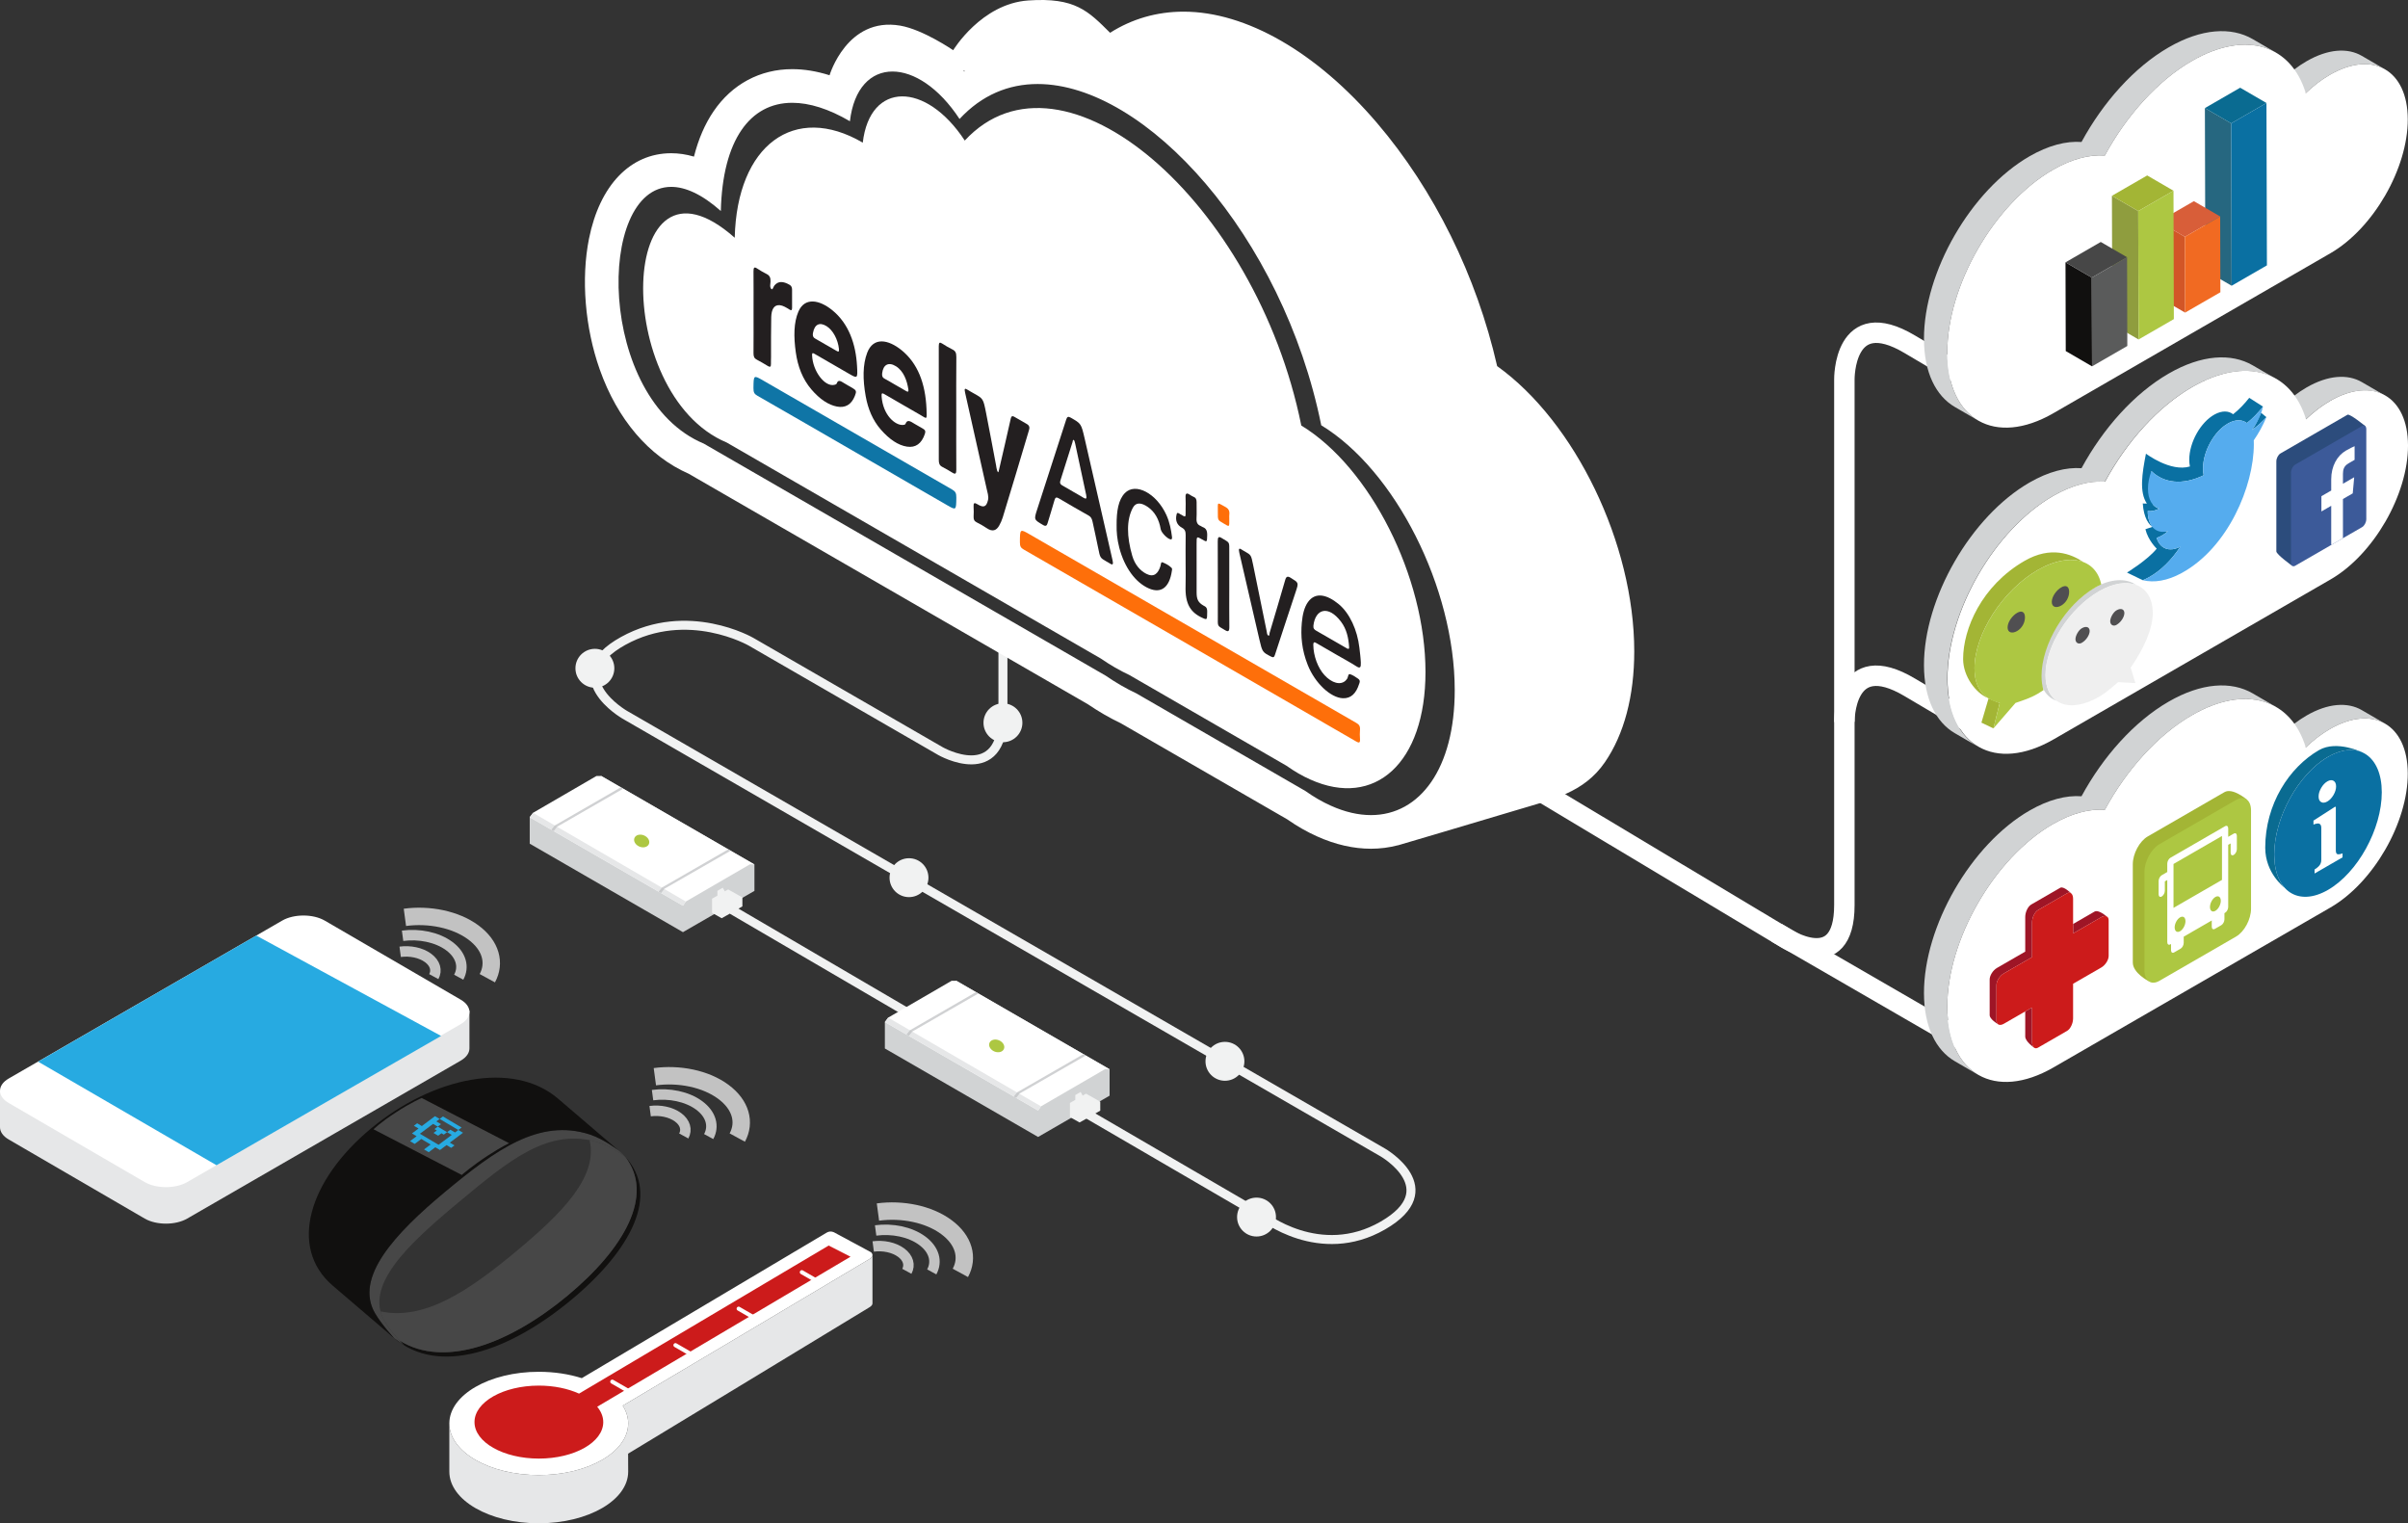 <?xml version="1.0" encoding="utf-8"?>
<!-- Generator: Adobe Illustrator 17.0.0, SVG Export Plug-In . SVG Version: 6.00 Build 0)  -->
<!DOCTYPE svg PUBLIC "-//W3C//DTD SVG 1.1//EN" "http://www.w3.org/Graphics/SVG/1.1/DTD/svg11.dtd">
<svg version="1.1" id="Layer_1" xmlns="http://www.w3.org/2000/svg" xmlns:xlink="http://www.w3.org/1999/xlink" x="0px" y="0px"
	 width="1000px" height="632.517px" viewBox="0 0 1000 632.517" enable-background="new 0 0 1000 632.517" xml:space="preserve">
<rect x="0" y="0" width="1000" height="632.517" fill="#333333" stroke="none"/>
<g>
	<g>
		<g>
			<polygon fill="#D1D3D4" points="219.987,350.325 283.618,387.063 313.307,369.922 313.307,358.948 249.676,322.21 
				219.987,339.351 			"/>
			<polygon fill="#FFFFFF" points="283.618,376.088 219.987,339.351 221.356,337.507 247.706,322.21 249.676,322.21 
				313.307,358.948 311.463,358.875 284.822,374.34 			"/>
			<polygon fill="#E6E7E8" points="284.822,374.34 283.618,376.088 219.987,339.351 221.356,337.507 			"/>
			<g opacity="0.7">
				<polygon fill="#BCBEC0" points="229.94,345.097 228.971,344.538 230.396,342.754 257.825,326.915 258.818,327.489 
					231.346,343.305 				"/>
			</g>
			<g opacity="0.7">
				<polygon fill="#BCBEC0" points="274.499,370.843 273.53,370.283 274.955,368.499 302.448,352.661 303.44,353.234 
					275.905,369.051 				"/>
			</g>
			
				<ellipse transform="matrix(0.92 0.392 -0.392 0.92 158.035 -76.537)" fill="#ADC742" cx="266.647" cy="349.149" rx="3.257" ry="2.511"/>
		</g>
		<g>
			<polygon fill="#F1F2F2" points="300.158,368.605 297.93,369.892 297.93,371.889 295.701,373.175 295.701,379.038 
				299.707,381.281 303.059,379.389 375.129,421.496 378.758,419.451 306.687,377.294 308.301,376.363 308.301,372.645 
				302.387,369.315 300.997,370.118 			"/>
		</g>
		<g>
			<polygon fill="#D1D3D4" points="367.472,435.367 431.103,472.104 460.792,454.963 460.792,443.989 397.161,407.252 
				367.472,424.392 			"/>
			<polygon fill="#FFFFFF" points="431.103,461.13 367.472,424.392 368.841,422.549 395.192,407.252 397.161,407.252 
				460.792,443.989 458.948,443.917 432.308,459.381 			"/>
			<polygon fill="#E6E7E8" points="432.308,459.381 431.103,461.13 367.472,424.392 368.841,422.549 			"/>
			<g opacity="0.7">
				<polygon fill="#BCBEC0" points="377.425,430.138 376.456,429.579 377.881,427.795 405.311,411.957 406.303,412.53 
					378.832,428.346 				"/>
			</g>
			<g opacity="0.7">
				<polygon fill="#BCBEC0" points="421.984,455.884 421.015,455.325 422.44,453.54 449.933,437.702 450.926,438.275 
					423.391,454.092 				"/>
			</g>
			
				<ellipse transform="matrix(0.92 0.392 -0.392 0.92 203.119 -127.504)" fill="#ADC742" cx="414.132" cy="434.191" rx="3.257" ry="2.511"/>
		</g>
		<path fill="none" stroke="#F1F2F2" stroke-width="3.735" stroke-miterlimit="10" d="M450.749,462.096l73.489,42.776
			c0,0,23.812,19.141,50.058,3.993c26.246-15.148,0-30.295,0-30.295L259.408,296.764c0,0-27.417-15.829-0.59-30.641
			c26.827-14.812,53.064,0.34,53.064,0.34l78.725,45.447c0,0,25.896,14.75,25.896-15.35s0-30.1,0-30.1"/>
		<g>
			<polygon fill="#F1F2F2" points="455.308,462.104 456.922,461.173 456.922,457.455 451.008,454.125 449.618,454.927 
				448.779,453.415 446.55,454.701 446.55,456.698 444.322,457.985 444.322,463.847 448.328,466.091 451.68,464.199 			"/>
		</g>
		<circle fill="#F1F2F2" cx="521.813" cy="505.366" r="8.076"/>
		<circle fill="#F1F2F2" cx="508.696" cy="440.692" r="8.076"/>
		<circle fill="#F1F2F2" cx="377.49" cy="364.44" r="8.076"/>
		<circle fill="#F1F2F2" cx="247.046" cy="277.491" r="8.076"/>
		<circle fill="#F1F2F2" cx="416.503" cy="300.12" r="8.076"/>
	</g>
	<path fill="none" stroke="#FFFFFF" stroke-width="8.489" stroke-miterlimit="10" d="M640.13,328.807l100.538,60.242
		c0,0,25.266,16.909,25.266-13.233c0-30.142,0-218.238,0-218.238s-0.417-31.091,27.216-14.592s33,19.057,33,19.057"/>
	<path fill="none" stroke="#FFFFFF" stroke-width="8.489" stroke-miterlimit="10" d="M765.934,299.789
		c0,0-0.417-30.849,27.216-14.35s33,19.057,33,19.057"/>
	<g>
		<path fill="#FFFFFF" d="M591.979,279.022c0-39.541-22.983-84.944-51.571-102.329C521.596,83.761,441.332,14.464,400.651,58.363
			c-16.154-24.605-39.396-24.584-42.359,0.873c-28.346-16.607-52.252,0.951-53.174,39.484
			c-48.769-43.208-51.458,64.956-3.294,85.049l155.319,89.674c3.945,2.714,7.89,4.992,11.835,6.833l65.287,37.694
			c3.296,2.34,6.592,4.243,9.889,5.709l0,0l0,0C570.979,335.734,591.979,316.82,591.979,279.022z"/>
		<g>
			<path fill="#FFFFFF" d="M516.728,264.504c4.24,2.917,8.481,5.365,12.721,7.344L349.79,168.122L516.728,264.504z"/>
			<path fill="#FFFFFF" d="M395.842,20.85c0,0-12.478-8.567-21.974-10.202c-22.126-3.811-29.365,20.6-29.365,20.6
				c-5.325-1.686-10.501-2.536-15.491-2.536c-13.39-0.001-24.999,6.219-32.688,17.512c-3.582,5.262-6.298,11.55-8.133,18.808
				c-3.181-0.938-6.334-1.409-9.45-1.409c-16.931,0-29.696,13.267-34.145,35.49c-3.335,16.655-1.665,36.955,4.466,54.303
				c7.327,20.729,20.42,36.062,36.932,43.291l165.755,95.699c4.517,3.074,9.116,5.73,13.688,7.902l69.126,39.91
				c4.102,2.863,8.296,5.254,12.476,7.114c7.5,3.371,15.018,5.091,22.299,5.091c3.861,0,7.596-0.493,11.17-1.434l-0.025,0.037
				c0,0,34.697-10.22,49.44-14.675c14.743-4.455,27.751-7.047,36.559-19.842c7.976-11.586,12.192-27.496,12.192-46.009
				c0-44.801-24.617-95.354-56.938-118.479c-8.549-37.486-26.138-73.144-49.885-100.953c-25.081-29.372-54.363-46.22-80.338-46.225
				c-11.092,0-21.426,2.997-30.516,8.774c-9.067-9.001-14.474-14.773-33.982-13.423S395.842,20.85,395.842,20.85z M400.709,29.515
				c-0.097,0.061-0.199,0.112-0.297,0.174c-0.153-0.152-0.31-0.293-0.463-0.443C400.203,29.339,400.453,29.417,400.709,29.515z
				 M552.718,334.569L552.718,334.569c-3.543-1.576-7.086-3.622-10.629-6.136l-70.171-40.513c-4.24-1.979-8.481-4.427-12.721-7.344
				l-166.938-96.382c-44.301-18.482-44.919-106.601-13.517-106.601c5.799,0,12.696,3.01,20.605,10.017
				c0.706-29.491,12.138-44.929,29.665-44.928c7.086,0,15.169,2.524,23.94,7.663c1.606-13.804,8.759-20.65,17.684-20.649
				c8.765,0.001,19.241,6.606,27.844,19.71c9.255-9.987,20.408-14.523,32.446-14.521c44.832,0.007,101.827,62.962,117.766,141.704
				c30.727,18.685,55.429,67.485,55.429,109.984c0,32.393-14.35,51.882-34.782,51.882
				C564.146,338.454,558.56,337.195,552.718,334.569z"/>
		</g>
		<g id="Jf4zfm_5_">
			<g>
				<path fill="#FE6F0A" d="M494.122,267.975c-22.991-13.274-45.981-26.56-68.972-39.785c-1.212-0.697-1.616-1.328-1.601-3.055
					c0.047-5.563-0.003-5.593,4.121-3.212c45.188,26.091,90.377,52.187,135.565,78.246c1.124,0.648,1.676,1.295,1.543,2.925
					c-0.095,1.158-0.098,2.407-0.001,3.675c0.136,1.783-0.406,1.801-1.535,1.148c-23.04-13.34-46.08-26.633-69.12-39.935
					C494.122,267.979,494.122,267.977,494.122,267.975z"/>
				<path fill="#231F20" d="M346.532,151.703c-2.726-1.573-5.452-3.143-8.178-4.724c-0.622-0.361-1.159-0.742-1.105,0.6
					c0.263,6.534,5.256,13.16,9.252,12.218c0.377-0.089,0.856-0.19,0.994-0.608c0.557-1.684,1.715-0.928,2.932-0.166
					c1.139,0.713,2.28,1.319,3.42,1.984c1.827,1.066,1.937,1.444,1.163,3.393c-1.467,3.696-4.031,5.053-7.419,4.421
					c-3.586-0.668-7.191-3.102-10.616-7.102c-3.7-4.321-5.675-9.602-6.489-15.391c-0.919-6.539-0.878-12.397,1.077-16.94
					c2.609-6.059,8.674-4.921,13.952-0.684c6.994,5.613,9.896,14.217,10.402,23.279c0.296,5.299,0.217,5.262-3.437,3.152
					C350.498,153.992,348.515,152.847,346.532,151.703z M342.965,143.145c0-0.003,0-0.007,0-0.01
					c1.484,0.857,2.969,1.722,4.453,2.567c0.654,0.373,1.133,0.552,0.983-0.825c-0.429-3.924-2.477-7.77-5.117-9.425
					c-2.941-1.844-5.019-0.75-5.657,2.742c-0.267,1.463,0.183,2.022,1.183,2.563C340.193,141.507,341.579,142.345,342.965,143.145z"
					/>
				<path fill="#231F20" d="M375.357,168.345c-2.726-1.572-5.452-3.113-8.178-4.738c-0.933-0.556-1.159-0.276-1.054,1.081
					c0.599,7.732,5.628,11.93,8.777,11.768c0.468-0.024,0.998-0.053,1.168-0.519c0.723-1.981,2.177-0.891,3.613-0.02
					c1.189,0.72,2.38,1.414,3.568,2.059c0.997,0.541,1.191,1.136,0.829,2.208c-1.367,4.044-3.858,5.809-7.416,5.274
					c-3.676-0.553-7.348-3.045-10.892-7.104c-3.346-3.833-5.32-8.572-6.264-13.843c-1.242-6.934-1.264-13.087,0.62-18.028
					c2.564-6.725,8.815-5.499,14.253-1.089c6.672,5.41,9.916,13.656,10.383,24.4c0.216,4.955,0.206,4.044-2.718,2.405
					C379.818,170.949,377.587,169.631,375.357,168.345z M371.818,159.803c0-0.003,0-0.005,0-0.008c1.48,0.854,2.96,1.708,4.44,2.564
					c0.595,0.344,1.151,0.577,0.969-0.657c-0.538-3.663-1.984-7.649-5.149-9.62c-3.027-1.886-5.275-0.736-5.722,2.824
					c-0.137,1.092,0.018,1.824,1.022,2.353C368.857,158.038,370.338,158.948,371.818,159.803z"/>
				<path fill="#231F20" d="M404.398,163.345c3.863,2.152,3.921,2.161,5.062,7.917c1.466,7.401,2.826,14.786,4.23,22.178
					c0.07,0.366,0.081,0.733,0.189,1.093c0.166,0.555,0.201,1.269,0.658,1.563c0.102,0.066,0.255-0.658,0.347-1.055
					c1.627-7.039,3.27-14.062,4.845-21.149c0.222-1.001,0.596-1.336,1.391-0.889c1.784,1.003,3.568,2.02,5.352,3.085
					c1.332,0.795,1.062,1.804,0.784,2.738c-1.792,6.021-3.586,12.04-5.391,18.049c-1.804,6.006-3.601,12.019-5.447,17.981
					c-0.384,1.241-0.9,2.36-1.47,3.376c-1.153,2.055-2.772,2.74-5.221,1.046c-1.378-0.953-2.776-1.703-4.16-2.402
					c-1.005-0.507-1.313-1.227-1.247-2.499c0.065-1.252,0.09-2.548-0.006-3.886c-0.125-1.732,0.345-1.869,1.504-1.159
					c2.737,1.678,3.824,1.119,4.492-1.719c0.352-1.494-0.261-3.241-0.624-4.883c-2.933-13.236-5.901-26.475-8.91-39.718
					c-0.402-1.768-0.034-1.844,0.955-1.217C402.618,162.357,403.509,162.832,404.398,163.345z"/>
				<path fill="#0F75A6" d="M354.989,187.642c-13.472-7.779-26.945-15.582-40.417-23.295c-1.277-0.731-1.701-1.346-1.675-3.195
					c0.077-5.438,0.013-5.474,4.053-3.142c26.152,15.1,52.305,30.213,78.457,45.26c1.359,0.782,1.774,1.504,1.743,3.392
					c-0.084,5.272-0.021,5.31-3.974,3.028C380.448,202.341,367.719,194.992,354.989,187.642z"/>
				<path fill="#231F20" d="M459.511,233.158c-2.669-1.529-2.634-1.524-3.433-5.483c-0.74-3.667-1.566-7.347-2.353-11.021
					c-0.257-1.2-0.644-2.024-1.592-2.554c-4.161-2.325-8.324-4.745-12.486-7.201c-0.951-0.561-1.413-0.349-1.714,0.72
					c-0.921,3.269-1.937,6.438-2.9,9.663c-0.309,1.034-0.771,1.358-1.83,0.737c-3.847-2.257-3.867-2.211-2.504-6.431
					c4.036-12.489,8.103-24.944,12.11-37.465c0.359-1.123,0.84-1.271,1.832-0.703c4.311,2.467,4.359,2.433,5.794,8.656
					c3.885,16.852,7.723,33.7,11.586,50.55c0.364,1.588,0.148,2.196-1.023,1.396C460.504,233.686,460.006,233.442,459.511,233.158z
					 M445.564,204.117c0,0.004,0,0.008,0,0.012c1.482,0.856,2.966,1.664,4.447,2.584c1.004,0.624,1.395,0.376,1.06-1.193
					c-1.522-7.113-3.037-14.226-4.571-21.341c-0.106-0.493-0.33-1.312-0.524-1.441c-0.511-0.339-0.466,0.504-0.587,0.883
					c-1.7,5.306-3.365,10.652-5.048,15.977c-0.285,0.902-0.053,1.494,0.777,1.958C442.598,202.386,444.081,203.261,445.564,204.117z
					"/>
				<path fill="#231F20" d="M555.181,271.956c-2.823-1.63-5.647-3.251-8.47-4.897c-0.77-0.449-1.328-0.669-1.314,0.756
					c0.046,4.509,1.868,9.505,4.64,12.522c3.052,3.32,6.642,4.268,8.736,2.296c0.232-0.218,0.446-0.472,0.644-0.746
					c0.44-0.607,0.398-2.17,1.176-1.954c1.089,0.303,2.273,1.087,3.4,1.884c1.143,0.809,0.577,1.708,0.401,2.254
					c-1.228,3.83-3.34,5.999-6.714,5.862c-5.098-0.207-11.589-6.264-14.586-13.785c-2.527-6.34-2.974-12.128-2.474-17.605
					c0.313-3.432,1.039-6.451,2.583-8.588c3.089-4.278,7.927-3.064,12.762,0.927c4.541,3.747,7.724,10.762,8.563,18.056
					c0.239,2.081,0.52,4.17,0.598,6.205c0.074,1.937-0.253,2.546-1.773,1.576C560.634,274.986,557.906,273.53,555.181,271.956z
					 M552.813,265.456c2.127,1.228,4.253,2.456,6.38,3.683c0.573,0.331,1.148,0.649,1.069-0.529
					c-0.245-3.666-1.007-7.371-3.409-10.525c-5.241-6.881-10.565-5.284-11.412,1.658c-0.144,1.178,0.377,1.7,1.14,2.129
					C548.659,263.039,550.736,264.26,552.813,265.456z"/>
				<path fill="#231F20" d="M463.713,218.12c-0.057-5.979,0.762-10.607,3.405-13.354c4.398-4.57,13.163,0.052,17.261,9.073
					c1.391,3.061,1.955,6.132,2.341,9.186c0.04,0.319-0.02,0.721-0.161,0.847c-0.806,0.72-4.247-2.409-4.535-4.13
					c-0.699-4.179-2.517-7.232-5.261-9.165c-2.581-1.818-4.961-2.228-6.286,0.221c-2.708,5.006-2.604,11.948-0.273,19.982
					c1.102,3.798,3.368,6.238,5.872,7.503c3.061,1.546,4.812-0.016,5.824-3.161c0.219-0.682,0.15-1.917,0.913-1.609
					c1.215,0.49,2.472,1.081,3.678,2.236c0.414,0.397,0.225,0.915,0.161,1.348c-1.019,6.849-4.456,9.456-9.557,7.234
					c-5.587-2.434-10.139-8.75-12.268-16.875C463.912,223.965,463.651,220.759,463.713,218.12z"/>
				<path fill="#231F20" d="M312.938,129.714c0-5.658,0.033-11.298-0.022-16.986c-0.015-1.581,0.281-2.074,1.504-1.239
					c1.33,0.908,2.676,1.631,4.011,2.321c1.15,0.594,1.604,1.452,1.555,3.044c-0.031,1-0.429,2.332,0.322,3.135
					c0.545,0.583,0.854-0.912,1.289-1.442c1.58-1.925,3.71-1.772,6.223-0.329c0.725,0.416,1.119,0.979,1.113,2.048
					c-0.014,2.514-0.014,5.036,0.004,7.569c0.008,1.107-0.387,1.147-1.122,0.68c-1.336-0.848-2.693-1.666-3.973-1.788
					c-2.408-0.229-3.487,1.778-3.564,5.014c-0.13,5.439-0.062,11.001-0.081,16.509c-0.003,0.952-0.062,1.874-0.031,2.843
					c0.042,1.296-0.409,1.423-1.267,0.901c-1.535-0.934-3.074-1.852-4.607-2.645c-1.037-0.536-1.384-1.247-1.373-2.672
					C312.965,141.046,312.938,135.372,312.938,129.714z"/>
				<path fill="#231F20" d="M397.116,171.556c-0.001,7.831-0.031,15.645,0.024,23.507c0.012,1.64-0.406,1.962-1.537,1.261
					c-1.434-0.889-2.873-1.731-4.305-2.464c-1.13-0.579-1.436-1.427-1.433-2.889c0.026-15.715,0.031-31.443-0.008-47.196
					c-0.004-1.57,0.369-1.807,1.451-1.099c1.382,0.904,2.776,1.725,4.155,2.397c1.255,0.61,1.709,1.345,1.689,3.216
					C397.068,156.001,397.117,163.793,397.116,171.556z"/>
				<path fill="#231F20" d="M517.018,229.012c2.507,1.443,2.537,1.447,3.332,5.303c1.906,9.243,3.782,18.482,5.662,27.721
					c0.132,0.65,0.105,1.475,0.633,1.822c0.625,0.411,0.471-0.629,0.6-1.062c2.185-7.318,4.366-14.64,6.49-22.021
					c0.394-1.369,0.965-1.653,2.24-0.865c3.349,2.07,3.368,1.998,2.187,5.586c-2.913,8.847-5.859,17.658-8.742,26.538
					c-0.3,0.924-0.7,1.049-1.497,0.641c-3.635-1.862-3.69-1.841-4.938-7.181c-2.8-11.987-5.529-23.97-8.317-35.957
					c-0.407-1.749-0.094-2.074,1.014-1.303C516.124,228.542,516.573,228.757,517.018,229.012z"/>
				<path fill="#231F20" d="M492.365,234.127c0-3.951-0.047-7.93,0.022-11.839c0.029-1.623-0.301-2.488-1.571-3.18
					c-2.11-1.149-2.816-3.091-2.182-5.582c0.252-0.988,0.897-0.371,1.456-0.053c2.55,1.451,2.256,1.604,2.274-1.915
					c0.008-1.63,0.088-3.229-0.02-4.913c-0.117-1.823,0.451-2.056,1.603-1.325c0.591,0.375,1.192,0.779,1.774,1.01
					c0.959,0.381,1.224,1.145,1.209,2.325c-0.029,2.162,0.087,4.42-0.034,6.516c-0.106,1.828,0.447,2.718,1.698,3.215
					c0.292,0.116,0.6,0.387,0.889,0.489c1.422,0.502,1.905,1.567,1.84,3.504c-0.093,2.776-0.008,2.831-2.128,1.601
					c-2.269-1.316-2.27-1.317-2.27,1.793c0,6.744-0.005,13.484,0.005,20.234c0.004,2.874,0.652,4.123,2.748,5.388
					c0.812,0.49,1.67,0.624,1.649,2.562c-0.037,3.355-0.018,3.465-1.681,2.737c-5.209-2.282-7.544-5.825-7.297-13.383
					C492.447,240.31,492.365,237.193,492.365,234.127z"/>
				<path fill="#231F20" d="M510.498,243.975c0,5.445-0.043,10.867,0.024,16.349c0.022,1.813-0.44,2.144-1.721,1.371
					c-3.457-2.083-3.05-1.28-3.056-5.849c-0.014-10.354,0.022-20.679-0.036-31.058c-0.01-1.794,0.352-2.18,1.671-1.352
					c3.415,2.143,3.115,1.173,3.117,6.041C510.501,234.311,510.499,239.143,510.498,243.975z"/>
				<path fill="#FE6F0A" d="M510.493,215.078c0.006,4.095,0.27,3.788-2.564,2.155c-2.182-1.258-2.213-1.276-2.178-4.384
					c0.052-4.686-0.55-4.291,2.939-2.462c1.376,0.721,2.068,1.581,1.812,3.479C510.453,214.231,510.495,214.673,510.493,215.078z"/>
			</g>
		</g>
	</g>
	<g>
		<g>
			<g enable-background="new    ">
				<g>
					<path fill="#D1D3D4" d="M980.812,23.187l9.683,5.627c-5.864-3.408-13.983-2.928-22.944,2.246
						c-3.5,2.021-6.858,4.616-10.013,7.619l-9.684-5.628c3.155-3.003,6.513-5.598,10.013-7.618
						C966.829,20.259,974.949,19.779,980.812,23.187z"/>
					<path fill="#D1D3D4" d="M842.806,64.907c7.851-4.533,15.218-6.413,21.607-5.952c8.942-16.461,21.835-31.002,36.186-39.288
						c13.646-7.879,26.005-8.607,34.93-3.42l9.684,5.627c-8.926-5.187-21.284-4.458-34.931,3.42
						c-14.351,8.286-27.244,22.827-36.186,39.288c-6.389-0.461-13.756,1.42-21.607,5.952
						c-24.273,14.014-43.893,47.988-43.814,75.889c0.039,13.856,4.933,23.606,12.824,28.192l-9.683-5.627
						c-7.891-4.586-12.785-14.336-12.824-28.192C798.912,112.895,818.533,78.92,842.806,64.907z"/>
				</g>
				<g>
					<path fill="#FFFFFF" d="M910.282,25.294c-14.351,8.286-27.244,22.827-36.186,39.288c-6.389-0.461-13.756,1.42-21.607,5.952
						c-24.273,14.014-43.893,47.988-43.814,75.889c0.079,27.891,19.828,39.145,44.101,25.132l114.986-66.387
						c17.808-10.281,32.2-35.209,32.142-55.671c-0.058-20.462-14.544-28.717-32.352-18.436c-3.5,2.021-6.858,4.616-10.013,7.619
						C951.516,18.662,932.625,12.394,910.282,25.294z"/>
				</g>
			</g>
		</g>
		<g>
			<g>
				<g enable-background="new    ">
					<g>
						<polygon fill="#266780" points="926.763,118.649 915.842,112.302 915.651,44.88 926.572,51.227 						"/>
					</g>
					<g>
						<polygon fill="#0A6B91" points="926.572,51.227 915.651,44.88 930.301,36.422 941.222,42.769 						"/>
					</g>
					<g>
						<polygon fill="#0A70A2" points="941.222,42.769 941.413,110.191 926.763,118.649 926.572,51.227 						"/>
					</g>
				</g>
				<g enable-background="new    ">
					<g>
						<polygon fill="#D25627" points="907.439,129.806 896.518,123.459 896.429,91.986 907.35,98.333 						"/>
					</g>
					<g>
						<polygon fill="#D85E39" points="907.35,98.333 896.429,91.986 911.076,83.53 921.997,89.876 						"/>
					</g>
					<g>
						<polygon fill="#F16A22" points="921.997,89.876 922.086,121.349 907.439,129.806 907.35,98.333 						"/>
					</g>
				</g>
				<g enable-background="new    ">
					<g>
						<polygon fill="#8F9D3E" points="888.115,140.963 877.194,134.616 877.043,81.305 887.964,87.651 						"/>
					</g>
					<g>
						<polygon fill="#A3B535" points="887.964,87.651 877.043,81.305 891.69,72.848 902.611,79.195 						"/>
					</g>
					<g>
						<polygon fill="#ADC742" points="902.611,79.195 902.762,132.506 888.115,140.963 887.964,87.651 						"/>
					</g>
				</g>
				<g enable-background="new    ">
					<g>
						<polygon fill="#11100F" points="868.791,152.119 857.87,145.773 857.765,108.928 868.686,115.275 						"/>
					</g>
					<g>
						<polygon fill="#474747" points="868.686,115.275 857.765,108.928 872.412,100.472 883.334,106.819 						"/>
					</g>
					<g>
						<polygon fill="#5A5B5B" points="883.334,106.819 883.438,143.663 868.791,152.119 868.686,115.275 						"/>
					</g>
				</g>
			</g>
		</g>
	</g>
	<g>
		<g>
			<g enable-background="new    ">
				<g>
					<path fill="#D1D3D4" d="M980.812,158.646l9.683,5.627c-5.864-3.408-13.983-2.928-22.944,2.246
						c-3.5,2.021-6.858,4.616-10.013,7.619l-9.684-5.628c3.155-3.003,6.513-5.598,10.013-7.618
						C966.829,155.718,974.949,155.238,980.812,158.646z"/>
					<path fill="#D1D3D4" d="M842.806,200.365c7.851-4.533,15.218-6.413,21.607-5.952c8.942-16.461,21.835-31.002,36.186-39.288
						c13.646-7.879,26.005-8.607,34.93-3.42l9.684,5.627c-8.926-5.187-21.284-4.458-34.931,3.42
						c-14.351,8.286-27.244,22.827-36.186,39.288c-6.389-0.461-13.756,1.42-21.607,5.952
						c-24.273,14.014-43.893,47.988-43.814,75.889c0.039,13.856,4.933,23.606,12.824,28.192l-9.683-5.627
						c-7.891-4.586-12.785-14.336-12.824-28.192C798.912,248.353,818.533,214.379,842.806,200.365z"/>
				</g>
				<g>
					<path fill="#FFFFFF" d="M910.379,160.72c-14.351,8.286-27.244,22.827-36.186,39.288c-6.389-0.461-13.756,1.42-21.607,5.952
						c-24.273,14.014-43.893,47.988-43.814,75.889c0.079,27.891,19.828,39.145,44.101,25.132l114.986-66.387
						c17.808-10.281,32.2-35.209,32.142-55.671c-0.058-20.462-14.544-28.717-32.352-18.436c-3.5,2.021-6.858,4.616-10.013,7.619
						C951.613,154.088,932.722,147.821,910.379,160.72z"/>
				</g>
			</g>
		</g>
	</g>
	
		<line fill="none" stroke="#FFFFFF" stroke-width="8.489" stroke-miterlimit="10" x1="737.72" y1="387.271" x2="824.17" y2="437.255"/>
	<g>
		<g>
			<g enable-background="new    ">
				<g>
					<path fill="#D1D3D4" d="M980.812,294.864l9.683,5.627c-5.864-3.408-13.983-2.928-22.944,2.246
						c-3.5,2.021-6.858,4.616-10.013,7.619l-9.684-5.628c3.155-3.003,6.513-5.598,10.013-7.618
						C966.829,291.936,974.949,291.457,980.812,294.864z"/>
					<path fill="#D1D3D4" d="M842.806,336.584c7.851-4.533,15.218-6.413,21.607-5.952c8.942-16.461,21.835-31.002,36.186-39.288
						c13.646-7.879,26.005-8.607,34.93-3.42l9.684,5.627c-8.926-5.187-21.284-4.458-34.931,3.42
						c-14.351,8.286-27.244,22.827-36.186,39.288c-6.389-0.461-13.756,1.42-21.607,5.952
						c-24.273,14.014-43.893,47.988-43.814,75.889c0.039,13.856,4.933,23.606,12.824,28.192l-9.683-5.627
						c-7.891-4.586-12.785-14.336-12.824-28.192C798.912,384.572,818.533,350.598,842.806,336.584z"/>
				</g>
				<g>
					<path fill="#FFFFFF" d="M910.282,296.971c-14.351,8.286-27.244,22.827-36.186,39.288c-6.389-0.461-13.756,1.42-21.607,5.952
						c-24.273,14.014-43.893,47.988-43.814,75.889c0.079,27.891,19.828,39.146,44.101,25.132l114.986-66.387
						c17.808-10.281,32.2-35.209,32.142-55.671c-0.058-20.462-14.544-28.717-32.352-18.436c-3.5,2.021-6.858,4.616-10.013,7.619
						C951.516,290.339,932.625,284.072,910.282,296.971z"/>
				</g>
			</g>
		</g>
	</g>
	<g opacity="0.7">
		<path fill="none" stroke="#FFFFFF" stroke-width="7.233" stroke-miterlimit="10" d="M398.818,528.544
			c3.412-6.259,1.559-13.573-5.81-19.014l0,0c-7.369-5.441-18.35-7.604-28.416-6.257"/>
		<path fill="none" stroke="#FFFFFF" stroke-width="4.34" stroke-miterlimit="10" d="M386.941,528.135
			c2.324-4.262,1.062-9.243-3.957-12.949l0,0c-5.019-3.706-12.497-5.178-19.351-4.261"/>
		<path fill="none" stroke="#FFFFFF" stroke-width="4.34" stroke-miterlimit="10" d="M376.595,527.888
			c1.392-2.554,0.636-5.538-2.37-7.758l0,0c-3.007-2.22-7.487-3.102-11.593-2.553"/>
	</g>
	<g>
		<g>
			<polygon fill="#E6E7E8" points="362.323,521.202 362.323,521.191 362.322,521.191 			"/>
			<path fill="#E6E7E8" d="M362.323,521.213c-0.017,0.437-0.277,0.949-1.066,1.472c-1.21,0.802-102.641,60.994-102.641,60.994
				c1.459,2.3,2.256,4.784,2.256,7.375c0,11.841-16.626,21.44-37.136,21.44c-20.509,0-37.136-9.599-37.136-21.44
				c0,0,0,8.182,0,20.023c0,11.841,16.626,21.44,37.136,21.44c20.51,0,37.136-9.599,37.136-21.44c0-2.591-0.029-7.469-0.029-7.469
				s99.204-60.099,100.414-60.9c0.847-0.561,1.085-1.11,1.067-1.567C362.297,540.466,362.322,521.447,362.323,521.213z"/>
		</g>
		<path fill="#FFFFFF" d="M343.281,511.838c-1.758,1.046-101.675,60.419-101.675,60.419c-5.302-1.684-11.391-2.644-17.87-2.644
			c-20.509,0-37.136,9.599-37.136,21.44c0,11.841,16.626,21.44,37.136,21.44c20.51,0,37.136-9.599,37.136-21.44
			c0-2.591-0.797-5.075-2.256-7.375c0,0,101.431-60.193,102.641-60.994c2.11-1.398,0.442-2.722,0.442-2.722l-15.101-8.129
			C346.598,511.834,345.039,510.792,343.281,511.838z"/>
		<path fill="#CC1B1B" d="M353.201,521.829l-9.07-4.638l-103.662,61.481c-4.575-2.074-10.368-3.323-16.683-3.323
			c-14.766,0-26.736,6.783-26.736,15.151c0,8.367,11.97,15.15,26.736,15.15s26.736-6.783,26.736-15.15
			c0-2.282-0.916-4.438-2.51-6.379L353.201,521.829z"/>
		
			<line fill="none" stroke="#FFFFFF" stroke-width="1.698" stroke-linecap="round" stroke-linejoin="round" stroke-miterlimit="10" x1="254.276" y1="573.718" x2="261.137" y2="577.68"/>
		
			<line fill="none" stroke="#FFFFFF" stroke-width="1.698" stroke-linecap="round" stroke-linejoin="round" stroke-miterlimit="10" x1="280.506" y1="558.56" x2="287.368" y2="562.522"/>
		
			<line fill="none" stroke="#FFFFFF" stroke-width="1.698" stroke-linecap="round" stroke-linejoin="round" stroke-miterlimit="10" x1="306.748" y1="543.412" x2="313.609" y2="547.373"/>
		
			<line fill="none" stroke="#FFFFFF" stroke-width="1.698" stroke-linecap="round" stroke-linejoin="round" stroke-miterlimit="10" x1="332.989" y1="528.262" x2="339.85" y2="532.223"/>
	</g>
	<g>
		<path fill="#E6E7E8" d="M0,452.915c0,0,0.001,13.307,0,15.152c-0.001,1.847,1.212,3.695,3.639,5.096l56.46,32.832
			c2.426,1.401,5.624,2.101,8.822,2.101c3.198,0,6.396-0.7,8.823-2.101l113.566-65.568c2.426-1.401,3.639-3.247,3.639-5.093
			c0-1.846,0-15.776,0-15.776L0,452.915z"/>
		<path fill="#FFFFFF" d="M134.846,382.255c-2.426-1.401-5.623-2.101-8.821-2.101c-3.198,0-6.397,0.7-8.823,2.101L3.639,447.824
			c-2.425,1.4-3.638,3.245-3.639,5.091c-0.001,1.847,1.212,3.695,3.639,5.096l56.46,32.832c2.426,1.401,5.624,2.101,8.822,2.101
			c3.198,0,6.396-0.7,8.823-2.101l113.566-65.568c2.426-1.401,3.639-3.247,3.639-5.093c0-1.846-1.213-3.693-3.639-5.094
			L134.846,382.255z"/>
		<polygon fill="#27AAE1" points="15.818,440.828 89.913,483.844 183.183,430.157 106.425,388.477 		"/>
	</g>
	<g>
		<g>
			<path fill="#A3B535" d="M819.973,277.538c0-14.366,11.798-32.489,26.202-40.806c7.287-4.207,14.062-5.225,18.984-3.353
				c-4.974-3.357-13.46-6.798-24.387-0.489c-17.926,10.349-25.522,28.268-25.522,40.771c0,7.191,5.299,14.203,10.358,16.213
				C822.018,287.53,819.973,283.512,819.973,277.538z"/>
			<path fill="#A3B535" d="M825.81,290.017l-2.963,10.046l4.991,2.4l2.621-10.595C829.578,291.669,826.592,290.329,825.81,290.017z"
				/>
		</g>
		<path fill="#D1D3D4" d="M849.462,280.266c0-12.072,9.818-27.58,22.286-34.778c5.77-3.332,11.227-4.115,15.295-2.632
			c-4.157-2.938-10.687-2.631-17.672,1.402c-12.467,7.198-22.286,22.706-22.286,34.778c0,6.273,2.646,10.401,6.93,11.924
			C851.152,288.919,849.462,285.277,849.462,280.266z"/>
		<path fill="none" d="M876.333,257.952c0-1.505,1.306-3.774,2.602-4.523c1.963-1.134,3.279-0.379,3.279,1.127
			c0,1.528-1.316,3.78-3.279,4.913C877.639,260.218,876.333,259.48,876.333,257.952 M849.462,280.266
			c0,12.092,9.819,16.243,22.286,9.045c2.609-1.506,5.241-3.785,7.862-6.056l7.188,0.387l-1.971-6.408
			c5.26-7.583,9.177-15.874,9.177-22.684c0-12.072-10.482-15.86-22.256-9.062C859.281,252.685,849.462,268.194,849.462,280.266"/>
		<path fill="none" d="M833.717,260.53c0-2.271,1.982-4.91,3.946-6.044c1.964-1.134,3.271-0.393,3.271,1.878
			c0,2.266-1.307,4.534-3.271,5.668C835.699,263.165,833.717,262.796,833.717,260.53 M852.067,249.936
			c0-2.271,1.971-4.904,3.934-6.037c1.973-1.139,3.28-0.398,3.28,1.872c0,2.266-1.307,4.534-3.28,5.673
			C854.037,252.578,852.067,252.202,852.067,249.936 M819.973,277.538c0,8.295,3.925,12.835,10.485,14.331l-2.621,10.595l9.16-10.58
			c3.278-1.146,5.907-1.894,9.178-3.783c0.822-0.475,1.637-0.994,2.446-1.533c-0.512-1.722-0.809-3.664-0.809-5.859
			c0-13.191,9.831-29.571,22.278-36.757c0.849-0.49,1.689-0.905,2.523-1.279c-2.268-10.856-13.554-13.379-26.437-5.941
			C831.771,245.049,819.973,263.172,819.973,277.538"/>
		<path fill="#ADC742" d="M830.458,291.869c-6.56-1.496-10.485-6.036-10.485-14.331c0-14.366,11.798-32.489,26.202-40.806
			c12.883-7.438,24.17-4.915,26.437,5.941c-0.834,0.374-1.674,0.789-2.523,1.279c-12.447,7.186-22.278,23.566-22.278,36.757
			c0,2.195,0.297,4.138,0.809,5.859c-0.809,0.539-1.623,1.058-2.446,1.533c-3.271,1.888-5.901,2.636-9.178,3.783l-9.16,10.58
			L830.458,291.869z"/>
		<path fill="#EFEFEF" d="M849.462,280.266c0-12.072,9.819-27.58,22.286-34.778c11.774-6.798,22.256-3.01,22.256,9.062
			c0,6.81-3.918,15.101-9.177,22.684l1.971,6.408l-7.188-0.387c-2.621,2.27-5.253,4.549-7.862,6.056
			C859.281,296.508,849.462,292.358,849.462,280.266"/>
		<g>
			<path fill="#504F51" d="M837.663,254.486c-1.964,1.134-3.946,3.773-3.946,6.044c0,2.265,1.982,2.634,3.946,1.501
				c1.964-1.134,3.271-3.402,3.271-5.667C840.934,254.093,839.627,253.352,837.663,254.486"/>
			<path fill="#504F51" d="M864.523,260.879c-1.305,0.753-2.621,3.028-2.621,4.533c0,1.528,1.316,2.26,2.621,1.507
				c1.982-1.144,3.279-3.386,3.279-4.913C867.802,260.5,866.504,259.734,864.523,260.879"/>
		</g>
		<path fill="#504F51" d="M878.935,253.429c-1.296,0.748-2.602,3.017-2.602,4.523c0,1.528,1.306,2.266,2.602,1.518
			c1.963-1.134,3.279-3.386,3.279-4.913C882.214,253.051,880.898,252.296,878.935,253.429"/>
		<path fill="#504F51" d="M856.001,251.444c1.973-1.139,3.28-3.408,3.28-5.674c0-2.271-1.307-3.011-3.28-1.872
			c-1.964,1.134-3.934,3.767-3.934,6.037C852.067,252.202,854.037,252.578,856.001,251.444"/>
	</g>
	<g>
		<g>
			<path fill="#0A70A2" d="M935.148,178.575c2.131-1.479,4.161-3.289,6.049-5.357l-2.198-1.806
				C937.49,174.389,937.102,176.059,935.148,178.575z"/>
			<path fill="#0A70A2" d="M905.452,226.998c-4.609,2.414-8.499,0.774-9.839-3.668c0.643-0.199,1.303-0.478,1.982-0.849
				c0.961-0.525,1.891-1.193,2.775-1.973c-2.124,0.633-4.611-0.961-6.314-1.808l-3.101,1.048c1.136,4.729,4.696,8.065,4.696,8.065
				c-3.739,4.673-12.336,9.934-12.336,9.934l6.544,3.169c0.824-0.33,1.662-0.726,2.512-1.191
				C897.305,237.027,901.847,232.462,905.452,226.998z"/>
			<path fill="#0A70A2" d="M893.432,195.602c5.195,5.041,12.956,5.985,21.709,1.743c-0.179-0.856-0.273-1.798-0.273-2.82
				c0-7.193,4.716-15.603,10.533-18.782c3.029-1.656,5.767-1.57,7.688-0.089c2.4-1.895,4.654-4.212,6.689-6.817l-5.708-3.651
				c-2.035,2.605-4.289,4.921-6.688,6.817c-1.921-1.482-4.659-1.567-7.688,0.089c-5.817,3.18-10.533,11.589-10.533,18.783
				c0,1.021,0.093,1.964,0.272,2.819c-8.036,2.423-18.253-5.314-18.253-5.314c-1.636,8.289-2.802,15.981,0.37,20.707
				c-0.947,0.048-1.692-0.046-1.692-0.046c0.385,6.124,2.576,8.779,4.167,9.909c-1.307-1.455-2.105-3.684-2.105-6.596
				c0-0.055,0-0.11,0.001-0.164c1.42,0.199,3.044-0.102,4.771-0.979c-1.006-0.281-1.878-0.855-2.595-1.665"/>
		</g>
		<path fill="#55ACEE" d="M941.197,173.218c-1.889,2.068-3.919,3.878-6.049,5.358c2.175-2.801,3.845-6.266,4.631-9.738
			c-2.035,2.605-4.289,4.921-6.688,6.817c-1.921-1.481-4.659-1.567-7.688,0.089c-5.817,3.18-10.533,11.589-10.533,18.782
			c0,1.021,0.093,1.964,0.273,2.819c-8.754,4.242-16.515,3.298-21.71-1.743c-0.907,2.419-1.426,4.941-1.426,7.328
			c0,4.519,1.859,7.489,4.686,8.281c-1.727,0.876-3.351,1.178-4.771,0.978c-0.001,0.055-0.001,0.109-0.001,0.164
			c0,6.311,3.631,9.591,8.449,8.154c-0.884,0.781-1.814,1.449-2.775,1.974c-0.679,0.371-1.339,0.65-1.982,0.85
			c1.34,4.442,5.23,6.082,9.839,3.668c-3.605,5.464-8.146,10.028-13.081,12.726c-0.85,0.465-1.689,0.861-2.513,1.191
			c4.661,1.148,10.198,0.278,16.146-2.973c19.374-10.59,29.968-36.228,29.968-53.441c0-0.565-0.01-1.121-0.03-1.668
			C937.999,179.872,939.785,176.602,941.197,173.218z"/>
	</g>
	<g>
		<path fill="#11100F" d="M259.51,480.193c12.447,15.785-0.081,38.072-23.789,57.769c-25.823,21.454-55.106,31.706-73.64,15.856
			c-0.825-0.706-1.593-1.445-2.322-2.206c1.15,1.401,2.41,2.744,3.856,3.981c18.533,15.85,47.817,5.598,73.64-15.856
			C261.866,519.29,274.43,496.052,259.51,480.193z"/>
		<path fill="#474747" d="M184.824,494.899c-20.949,17.405-37.652,35.568-29.118,50.336c2.667,4.616,7.91,10.359,7.91,10.359
			l4.332,3.124c0,0-5.571-5.442-8.238-10.058c-8.533-14.768,9.505-31.79,30.453-49.194c20.948-17.404,37.728-31.773,58.796-24.956
			c5.916,1.914,10.793,5.964,10.793,5.964l-2.589-2.542c0,0-6.293-4.933-12.209-6.847
			C223.886,464.267,205.772,477.495,184.824,494.899z"/>
		<path fill="#11100F" d="M231.704,456.16c-18.533-15.85-51.821-9.023-77.644,12.431c-25.823,21.454-34.402,49.412-15.868,65.261
			l25.423,21.742c0,0-5.243-5.743-7.91-10.359c-8.533-14.768,8.17-32.931,29.118-50.336c20.948-17.404,39.063-30.632,60.131-23.814
			c5.916,1.914,12.209,6.847,12.209,6.847L231.704,456.16z"/>
		<g>
			<path fill="#474747" d="M259.672,480.395"/>
			<path fill="#474747" d="M259.703,480.433c-0.493-0.401-5.151-4.114-10.743-5.924c-1.391-0.45-2.761-0.802-4.117-1.072
				c3.578,15.187-11.33,30.249-30.54,46.209c-19.578,16.266-37.985,28.787-56.289,24.877c0.354,1.397,0.911,2.777,1.697,4.137
				c1.639,2.837,4.371,5.98,6.237,7.986c18.576,11.591,45.68,1.335,69.774-18.683C259.308,518.366,271.834,496.204,259.703,480.433z
				"/>
		</g>
		<path fill="#474747" d="M211.441,474.713c0,0-2.68,1.113-8.951,5.195c-6.271,4.082-10.742,7.969-10.742,7.969l-36.611-18.943
			c0,0,2.648-2.727,9.136-6.95c6.488-4.223,10.853-6.062,10.853-6.062L211.441,474.713z"/>
		<g>
			<polygon fill="#27AAE1" points="187.03,469.086 185.664,470.111 187.603,471.259 182.14,475.358 174.385,470.768 
				179.848,466.669 181.787,467.816 183.153,466.791 181.214,465.644 182.58,464.619 180.641,463.472 175.178,467.571 
				173.239,466.423 171.873,467.448 173.812,468.595 171.081,470.645 173.019,471.792 170.288,473.842 172.226,474.989 
				174.958,472.94 178.835,475.235 176.104,477.284 178.043,478.432 180.774,476.382 182.713,477.53 185.445,475.48 
				187.383,476.628 188.749,475.603 186.81,474.456 192.273,470.357 190.335,469.209 188.969,470.234 187.03,469.086 			"/>
			<polygon fill="#27AAE1" points="182.58,464.619 190.335,469.209 191.701,468.184 183.946,463.595 182.58,464.619 			"/>
			<polygon fill="#27AAE1" points="181.391,469.415 180.025,470.439 181.963,471.587 183.329,470.562 184.299,471.136 
				185.664,470.111 181.787,467.816 180.421,468.841 181.391,469.415 			"/>
		</g>
	</g>
	<g>
		<g>
			<path fill="#9E1526" d="M829.103,423.808v-14.786c0-1.689,1.368-3.849,3.056-4.824l11.715-6.764v-14.368
				c0-2.07,1.117-4.393,2.494-5.188l12.056-6.961c0.639-0.369,1.221-0.34,1.662-0.001l0,0c0,0-3.116-3.087-4.494-2.291
				l-12.056,6.961c-1.378,0.795-2.494,3.118-2.494,5.188v14.368l-11.715,6.764c-1.688,0.974-3.056,3.134-3.056,4.824v14.786
				c0,1.69,3.326,3.672,3.326,3.672C829.285,424.888,829.103,424.422,829.103,423.808z"/>
			<path fill="#9E1526" d="M860.918,387.594l11.715-6.764c0.833-0.481,1.587-0.582,2.139-0.359c0,0-3.283-2.907-4.971-1.933
				l-8.883,5.129V387.594z"/>
			<path fill="#9E1526" d="M843.874,432.707v-14.368l-2.832,1.635v10.441c0,2.07,3.706,4.633,3.706,4.633l0,0
				C844.213,434.669,843.874,433.846,843.874,432.707z"/>
		</g>
		<path fill="#CC1B1B" d="M872.634,380.83l-11.715,6.764v-14.368c0-2.07-1.117-3.103-2.494-2.308l-12.056,6.961
			c-1.378,0.795-2.494,3.118-2.494,5.188v14.368l-11.715,6.764c-1.688,0.974-3.056,3.134-3.056,4.824v14.786
			c0,1.69,1.368,2.269,3.056,1.295l11.715-6.764v14.368c0,2.07,1.117,3.103,2.494,2.308l12.056-6.961
			c1.378-0.795,2.494-3.118,2.494-5.188v-14.368l11.715-6.764c1.688-0.974,3.056-3.134,3.056-4.824v-14.786
			C875.69,380.435,874.321,379.856,872.634,380.83z"/>
	</g>
	<g>
		<path fill="#0A6B91" d="M944.448,354.787c0-15.253,9.998-33.391,22.331-40.511c5.471-3.159,10.48-3.613,14.363-1.816
			c-0.004-0.005-0.008-0.01-0.011-0.015c0,0-10.649-5.271-18.089-0.976c-12.333,7.121-22.331,22.378-22.331,40.511
			c0,10.727,7.978,16.553,7.978,16.553c0.004,0.002,0.009,0.003,0.013,0.005C946.029,365.528,944.448,360.843,944.448,354.787z"/>
		<path fill="#0A70A2" d="M989.111,329.001c0,15.253-9.998,33.39-22.331,40.511c-12.333,7.121-22.331,0.528-22.331-14.725
			c0-15.253,9.998-33.39,22.331-40.511C979.113,307.155,989.111,313.748,989.111,329.001z"/>
		<g>
			<path fill="#FFFFFF" d="M972.817,356.001l-11.615,6.706v-1.659c0.319-0.215,0.631-0.433,0.937-0.655s0.57-0.451,0.79-0.684
				c0.392-0.408,0.668-0.829,0.827-1.262c0.159-0.433,0.239-0.93,0.239-1.49v-13.229c0-0.531-0.098-0.94-0.294-1.228
				c-0.196-0.288-0.441-0.469-0.735-0.542c-0.221-0.055-0.554-0.036-1.002,0.056c-0.448,0.091-0.855,0.221-1.222,0.387v-1.659
				l9.006-5.79l0.276,0.182v18.047c0,0.531,0.092,0.928,0.276,1.193c0.184,0.266,0.448,0.389,0.79,0.373
				c0.245-0.005,0.515-0.039,0.809-0.103c0.294-0.064,0.6-0.165,0.919-0.303V356.001z M970.134,326.547
				c0,1.151-0.358,2.34-1.075,3.564c-0.717,1.224-1.565,2.12-2.545,2.686c-0.992,0.573-1.847,0.661-2.564,0.264
				c-0.717-0.396-1.075-1.171-1.075-2.323c0-1.151,0.358-2.344,1.075-3.576c0.717-1.232,1.571-2.135,2.564-2.708
				c0.992-0.573,1.844-0.656,2.555-0.247S970.134,325.395,970.134,326.547z"/>
		</g>
	</g>
	<g>
		<path fill="#A3B535" d="M892.271,407.392c0,0-6.557-3.325-6.557-7.726v-40.799c0-4.401,2.784-9.576,6.217-11.559l31.829-18.377
			c3.434-1.982,9.26,3.044,9.26,3.044"/>
		<path fill="#ADC742" d="M934.816,377.337c0,4.401-2.784,9.576-6.217,11.559l-31.829,18.377c-3.434,1.982-6.217,0.022-6.217-4.38
			v-40.799c0-4.401,2.784-9.576,6.217-11.559l31.829-18.377c3.434-1.982,6.217-0.022,6.217,4.38V377.337z"/>
		<g>
			<path fill="#FFFFFF" d="M927.639,346.15l-2.3,1.328v-3.501c0-0.917-0.58-1.324-1.294-0.912l-22.721,13.118
				c-0.715,0.413-1.294,1.489-1.294,2.406v3.503l-2.301,1.329c-0.715,0.413-1.294,1.489-1.294,2.406v5.519
				c0,0.917,0.579,1.325,1.294,0.912s1.294-1.489,1.294-2.406v-3.86l1.007-0.581v14.73v11.076c0,0.916,0.579,1.325,1.294,0.912
				l0.269-0.155v2.579c0,0.916,0.579,1.325,1.294,0.912l2.677-1.546c0.715-0.413,1.294-1.49,1.294-2.406v-2.579l11.65-6.726v2.579
				c0,0.916,0.58,1.324,1.294,0.912l2.678-1.546c0.714-0.412,1.294-1.49,1.294-2.406v-2.579l0.269-0.155
				c0.714-0.412,1.294-1.49,1.294-2.406v-11.076v-14.731l1.006-0.581v3.86c0,0.917,0.58,1.324,1.294,0.912
				c0.715-0.413,1.294-1.489,1.294-2.406v-5.519C928.933,346.145,928.354,345.738,927.639,346.15z M905.346,386.675
				c-1.24,0.716-2.245,0.009-2.245-1.583c0-1.59,1.005-3.458,2.245-4.174c1.241-0.716,2.246-0.009,2.246,1.581
				C907.592,384.091,906.587,385.958,905.346,386.675z M920.014,378.206c-1.241,0.716-2.246,0.009-2.246-1.582
				c0-1.59,1.004-3.458,2.246-4.174c1.242-0.717,2.247-0.01,2.247,1.581C922.262,375.621,921.256,377.489,920.014,378.206z
				 M922.75,350.632v14.73l-20.132,11.623v-14.73v-3.501l20.132-11.623V350.632z"/>
		</g>
	</g>
	<g>
		<path id="Blue_6_" fill="#2C4C7C" d="M982.21,176.884c0,0-6.388-5.222-7.341-4.672l-27.817,16.06
			c-0.953,0.55-1.726,2.034-1.726,3.314v37.364c0,1.28,6.583,6,6.583,6"/>
		<g>
			<path id="Blue_5_" fill="#3C5A99" d="M980.954,218.873c0.953-0.55,1.726-2.034,1.726-3.315v-37.364
				c0-1.28-0.773-1.872-1.726-1.322l-27.817,16.06c-0.953,0.55-1.726,2.034-1.726,3.314v37.364c0,1.28,0.772,1.872,1.726,1.322
				L980.954,218.873z"/>
			<path id="f_2_" fill="#FFFFFF" d="M972.986,223.473v-16.265l4.064-2.347l0.609-6.69l-4.673,2.698v-4.047
				c0-1.835,0.379-3.305,2.339-4.436l2.499-1.444v-5.669c-0.432,0.172-1.916,0.856-3.641,1.852
				c-3.603,2.08-6.069,6.458-6.069,11.883v4.675l-4.075,2.353v6.339l4.075-2.353v16.265L972.986,223.473z"/>
		</g>
	</g>
	<g opacity="0.7">
		<path fill="none" stroke="#FFFFFF" stroke-width="7.233" stroke-miterlimit="10" d="M202.371,406.183
			c3.412-6.259,1.559-13.573-5.81-19.014l0,0c-7.369-5.441-18.35-7.604-28.416-6.257"/>
		<path fill="none" stroke="#FFFFFF" stroke-width="4.34" stroke-miterlimit="10" d="M190.494,405.775
			c2.324-4.263,1.062-9.243-3.957-12.949l0,0c-5.019-3.706-12.497-5.178-19.351-4.261"/>
		<path fill="none" stroke="#FFFFFF" stroke-width="4.34" stroke-miterlimit="10" d="M180.149,405.527
			c1.392-2.554,0.636-5.538-2.37-7.758l0,0c-3.007-2.22-7.487-3.102-11.593-2.553"/>
	</g>
	<g opacity="0.7">
		<path fill="none" stroke="#FFFFFF" stroke-width="7.233" stroke-miterlimit="10" d="M306.178,472.351
			c3.412-6.259,1.559-13.573-5.81-19.014l0,0c-7.369-5.441-18.35-7.604-28.416-6.257"/>
		<path fill="none" stroke="#FFFFFF" stroke-width="4.34" stroke-miterlimit="10" d="M294.301,471.942
			c2.324-4.263,1.062-9.243-3.957-12.949l0,0c-5.019-3.706-12.497-5.178-19.351-4.261"/>
		<path fill="none" stroke="#FFFFFF" stroke-width="4.34" stroke-miterlimit="10" d="M283.956,471.695
			c1.392-2.554,0.636-5.538-2.37-7.758l0,0c-3.007-2.22-7.487-3.102-11.593-2.553"/>
	</g>
</g>
</svg>
